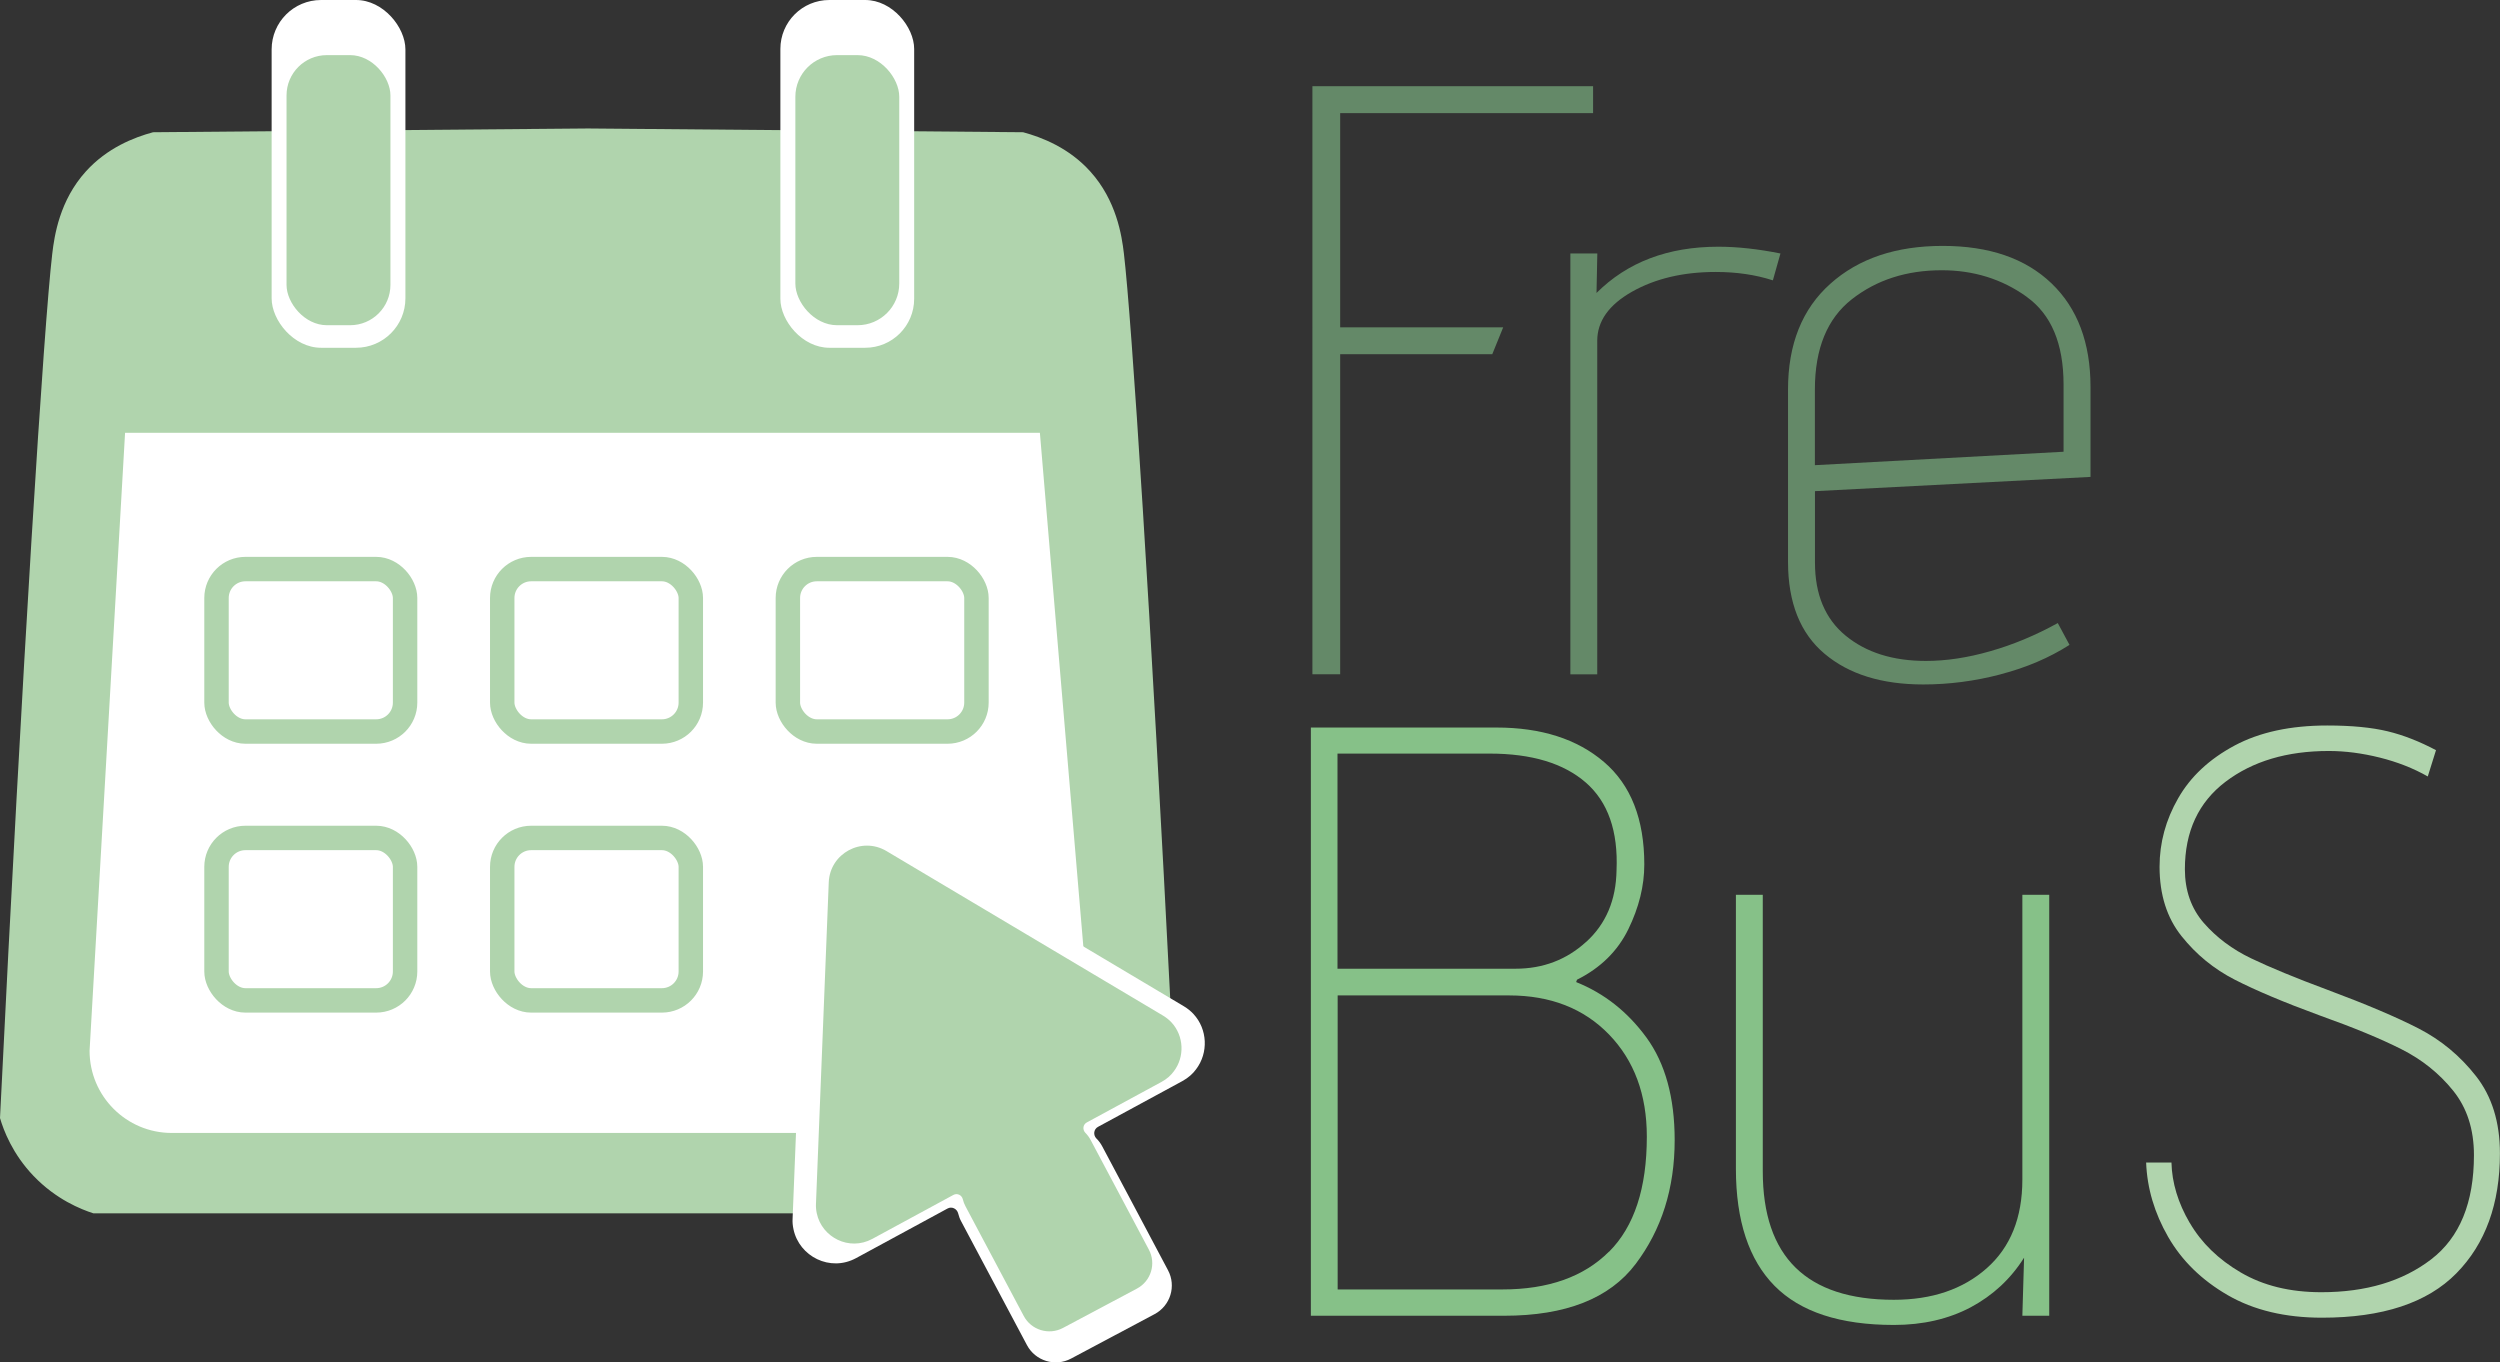<?xml version="1.0" encoding="UTF-8"?><svg id="Layer_2" xmlns="http://www.w3.org/2000/svg" viewBox="0 0 307.03 167.31"><rect x="0" y="0" width="307.03" height="167.31" fill="#333333" stroke="none"/><defs><style>.cls-1{fill:#fff;}.cls-2{fill:#648968;}.cls-3{fill:none;stroke:#b0d4ad;stroke-miterlimit:10;stroke-width:3px;}.cls-4{fill:#86c188;}.cls-5{fill:#b0d4ad;}</style></defs><g id="Layer_1-2"><g><path class="cls-2" d="M161.19,10.59h34.46v3.3h-31.06v26.31h20.02l-1.34,3.3h-18.68v39.31h-3.41V10.59Z"/><path class="cls-2" d="M192.87,31.13h3.3l-.1,4.85c3.78-3.78,8.77-5.68,14.96-5.68,2.34,0,4.88,.28,7.63,.83l-.93,3.3c-2.13-.69-4.47-1.03-7.02-1.03-3.99,0-7.41,.81-10.27,2.42-2.86,1.62-4.28,3.63-4.28,6.04v40.96h-3.3V31.13Z"/><path class="cls-2" d="M245.69,82.82c-3.16,.83-6.33,1.24-9.49,1.24-5.09,0-9.13-1.25-12.12-3.77-2.99-2.51-4.49-6.28-4.49-11.3v-21.15c0-5.57,1.74-9.91,5.21-13,3.47-3.1,8.06-4.64,13.78-4.64s10.16,1.53,13.36,4.59c3.2,3.06,4.8,7.31,4.8,12.74v11.04l-33.84,1.75v8.77c0,3.92,1.25,6.91,3.77,8.98,2.51,2.06,5.79,3.1,9.85,3.1,2.48,0,5.11-.39,7.89-1.19,2.79-.79,5.55-1.94,8.31-3.46l1.44,2.68c-2.48,1.58-5.3,2.79-8.46,3.61Zm3.2-46.38c-3.03-2.17-6.5-3.25-10.42-3.25-4.33,0-8.01,1.19-11.04,3.56-3.03,2.37-4.54,6.07-4.54,11.09v9.29l30.54-1.65v-8.25c0-5.02-1.51-8.62-4.54-10.78Z"/><path class="cls-4" d="M160.98,89.35h22.8c5.5,0,9.91,1.41,13.21,4.23,3.3,2.82,4.95,7.02,4.95,12.59,0,2.62-.65,5.26-1.96,7.95-1.31,2.68-3.41,4.75-6.29,6.19l-.1,.21v.1c3.44,1.38,6.31,3.65,8.62,6.81,2.3,3.16,3.46,7.36,3.46,12.59,0,5.92-1.6,10.99-4.8,15.22-3.2,4.23-8.58,6.35-16.15,6.35h-23.73V89.35Zm33.84,26.31c2.41-2.2,3.65-5.12,3.71-8.77,.21-4.81-1.05-8.41-3.77-10.78-2.72-2.37-6.66-3.56-11.82-3.56h-18.68v26.42h21.87c3.37,0,6.26-1.1,8.67-3.3Zm2.79,38.07c3.1-3.1,4.64-7.81,4.64-14.14,0-5.16-1.55-9.34-4.64-12.54-3.1-3.2-7.19-4.8-12.28-4.8h-21.05v36.11h20.22c5.64,0,10.01-1.55,13.1-4.64Z"/><path class="cls-4" d="M248.58,154.46c-1.65,2.62-3.84,4.64-6.55,6.09-2.72,1.44-5.87,2.17-9.44,2.17-6.6,0-11.49-1.6-14.65-4.8-3.16-3.2-4.75-8-4.75-14.39v-33.64h3.3v33.95c0,10.52,5.37,15.79,16.1,15.79,4.68,0,8.48-1.29,11.4-3.87,2.92-2.58,4.38-6.21,4.38-10.89v-34.98h3.3v51.7h-3.3l.21-7.12Z"/><path class="cls-5" d="M268.93,150.18c1.43,2.46,3.52,4.49,6.27,6.1s6.04,2.42,9.88,2.42c5.49,0,9.98-1.34,13.49-4.03,3.51-2.69,5.26-6.96,5.26-12.81,0-3.16-.85-5.8-2.56-7.92-1.71-2.12-3.83-3.82-6.36-5.09-2.53-1.28-5.87-2.66-10.02-4.14-4.39-1.61-7.87-3.08-10.43-4.39-2.56-1.31-4.74-3.09-6.54-5.35-1.8-2.25-2.7-5.09-2.7-8.52,0-2.96,.76-5.76,2.29-8.42,1.52-2.66,3.83-4.81,6.91-6.46,3.08-1.65,6.88-2.47,11.39-2.47,2.99,0,5.46,.24,7.41,.71,1.95,.47,3.93,1.25,5.95,2.32l-1.01,3.23c-1.77-1.01-3.74-1.78-5.9-2.32-2.17-.54-4.25-.81-6.27-.81-5.12,0-9.35,1.26-12.67,3.78-3.32,2.52-4.99,6.1-4.99,10.74,0,2.62,.78,4.83,2.33,6.61,1.56,1.78,3.49,3.23,5.81,4.34,2.32,1.11,5.46,2.41,9.42,3.88,4.69,1.75,8.42,3.33,11.16,4.74,2.74,1.41,5.09,3.36,7.04,5.85,1.95,2.49,2.93,5.65,2.93,9.48,0,6.19-1.78,11.1-5.35,14.73-3.57,3.63-9.07,5.45-16.51,5.45-4.51,0-8.37-.92-11.57-2.77-3.2-1.85-5.64-4.24-7.32-7.16-1.68-2.93-2.58-5.97-2.7-9.13h3.11c.06,2.49,.81,4.96,2.24,7.41Z"/></g><g><path class="cls-5" d="M144.16,131.57c-.37,.51-.88,.96-1.51,1.3l-10.3,5.59c.65,.31,1.21,.83,1.58,1.52l3.61,6.79c-1.85,1.27-3.55,1.91-4.56,2.24h-13.95l-.46-.87c-.34-.63-.46-1.32-.4-1.98l-5.25,2.85H11.46c-1.51-.49-4.56-1.69-7.34-4.59-2.6-2.72-3.68-5.61-4.12-7.11C2.77,80.96,5.4,39.78,6.42,31.15c.26-2.23,.91-6.54,4.12-10.09,2.62-2.9,5.92-4.19,8.26-4.82,17.73-.15,35.46-.3,53.19-.46h.46c17.74,.16,35.46,.31,53.2,.46,2.33,.63,5.64,1.92,8.25,4.82,3.21,3.55,3.87,7.86,4.13,10.09,.95,8.02,3.29,44.13,5.84,94.41,.1,1.98,.2,3.98,.29,6.01Z"/><path class="cls-1" d="M146.91,131.3c-.42,.58-.99,1.08-1.7,1.47l-10.36,5.62c-.54,.29-.62,1.01-.19,1.44,.28,.27,.52,.6,.71,.96l4.07,7.66,4,7.54c1.05,1.95,.3,4.38-1.66,5.41l-10.24,5.45c-1.95,1.04-4.39,.29-5.42-1.66l-7.56-14.22-.52-.98c-.17-.31-.28-.63-.36-.95-.14-.59-.78-.91-1.31-.62l-4.7,2.55-6.53,3.54c-3.2,1.74-6.99-.21-7.69-3.54-.09-.42-.14-.86-.11-1.32l1.77-44.52c.16-4,4.54-6.38,8-4.33l38.28,22.78c.45,.27,.85,.59,1.18,.95,1.74,1.88,1.85,4.77,.33,6.78Z"/><rect class="cls-1" x="95.84" width="16.43" height="42.71" rx="6.01" ry="6.01"/><rect class="cls-1" x="33.36" width="16.43" height="42.71" rx="6.07" ry="6.07"/><rect class="cls-5" x="97.68" y="6.77" width="12.76" height="33.17" rx="5.12" ry="5.12"/><rect class="cls-5" x="35.19" y="6.77" width="12.76" height="33.17" rx="4.95" ry="4.95"/><path class="cls-1" d="M124.05,139.14H21.09c-5.57,0-10.09-4.52-10.09-10.09L15.36,53.15H127.71l6.42,75.9c0,5.57-4.52,10.09-10.09,10.09Z"/><g><rect class="cls-3" x="26.59" y="69.89" width="23.16" height="19.95" rx="3.55" ry="3.55"/><rect class="cls-3" x="26.59" y="102.91" width="23.16" height="19.95" rx="3.55" ry="3.55"/></g><g><rect class="cls-3" x="61.68" y="69.89" width="23.16" height="19.95" rx="3.55" ry="3.55"/><rect class="cls-3" x="61.68" y="102.91" width="23.16" height="19.95" rx="3.55" ry="3.55"/></g><rect class="cls-3" x="96.76" y="69.89" width="23.16" height="19.95" rx="3.55" ry="3.55"/><path class="cls-5" d="M144.16,131.57c-.37,.51-.88,.96-1.51,1.3l-9.18,4.98c-.48,.26-.55,.89-.17,1.28,.24,.24,.46,.53,.63,.85l3.61,6.79,3.55,6.69c.93,1.73,.27,3.88-1.47,4.8l-9.08,4.83c-1.73,.92-3.89,.26-4.81-1.47l-6.7-12.61-.46-.87c-.15-.27-.25-.56-.32-.84-.12-.53-.69-.81-1.16-.55l-4.17,2.26-5.79,3.14c-2.84,1.54-6.2-.19-6.82-3.14-.08-.37-.12-.76-.1-1.17l1.57-39.48c.14-3.55,4.03-5.66,7.09-3.84l33.95,20.2c.4,.24,.75,.52,1.05,.84,1.54,1.67,1.64,4.23,.29,6.01Z"/></g></g></svg>